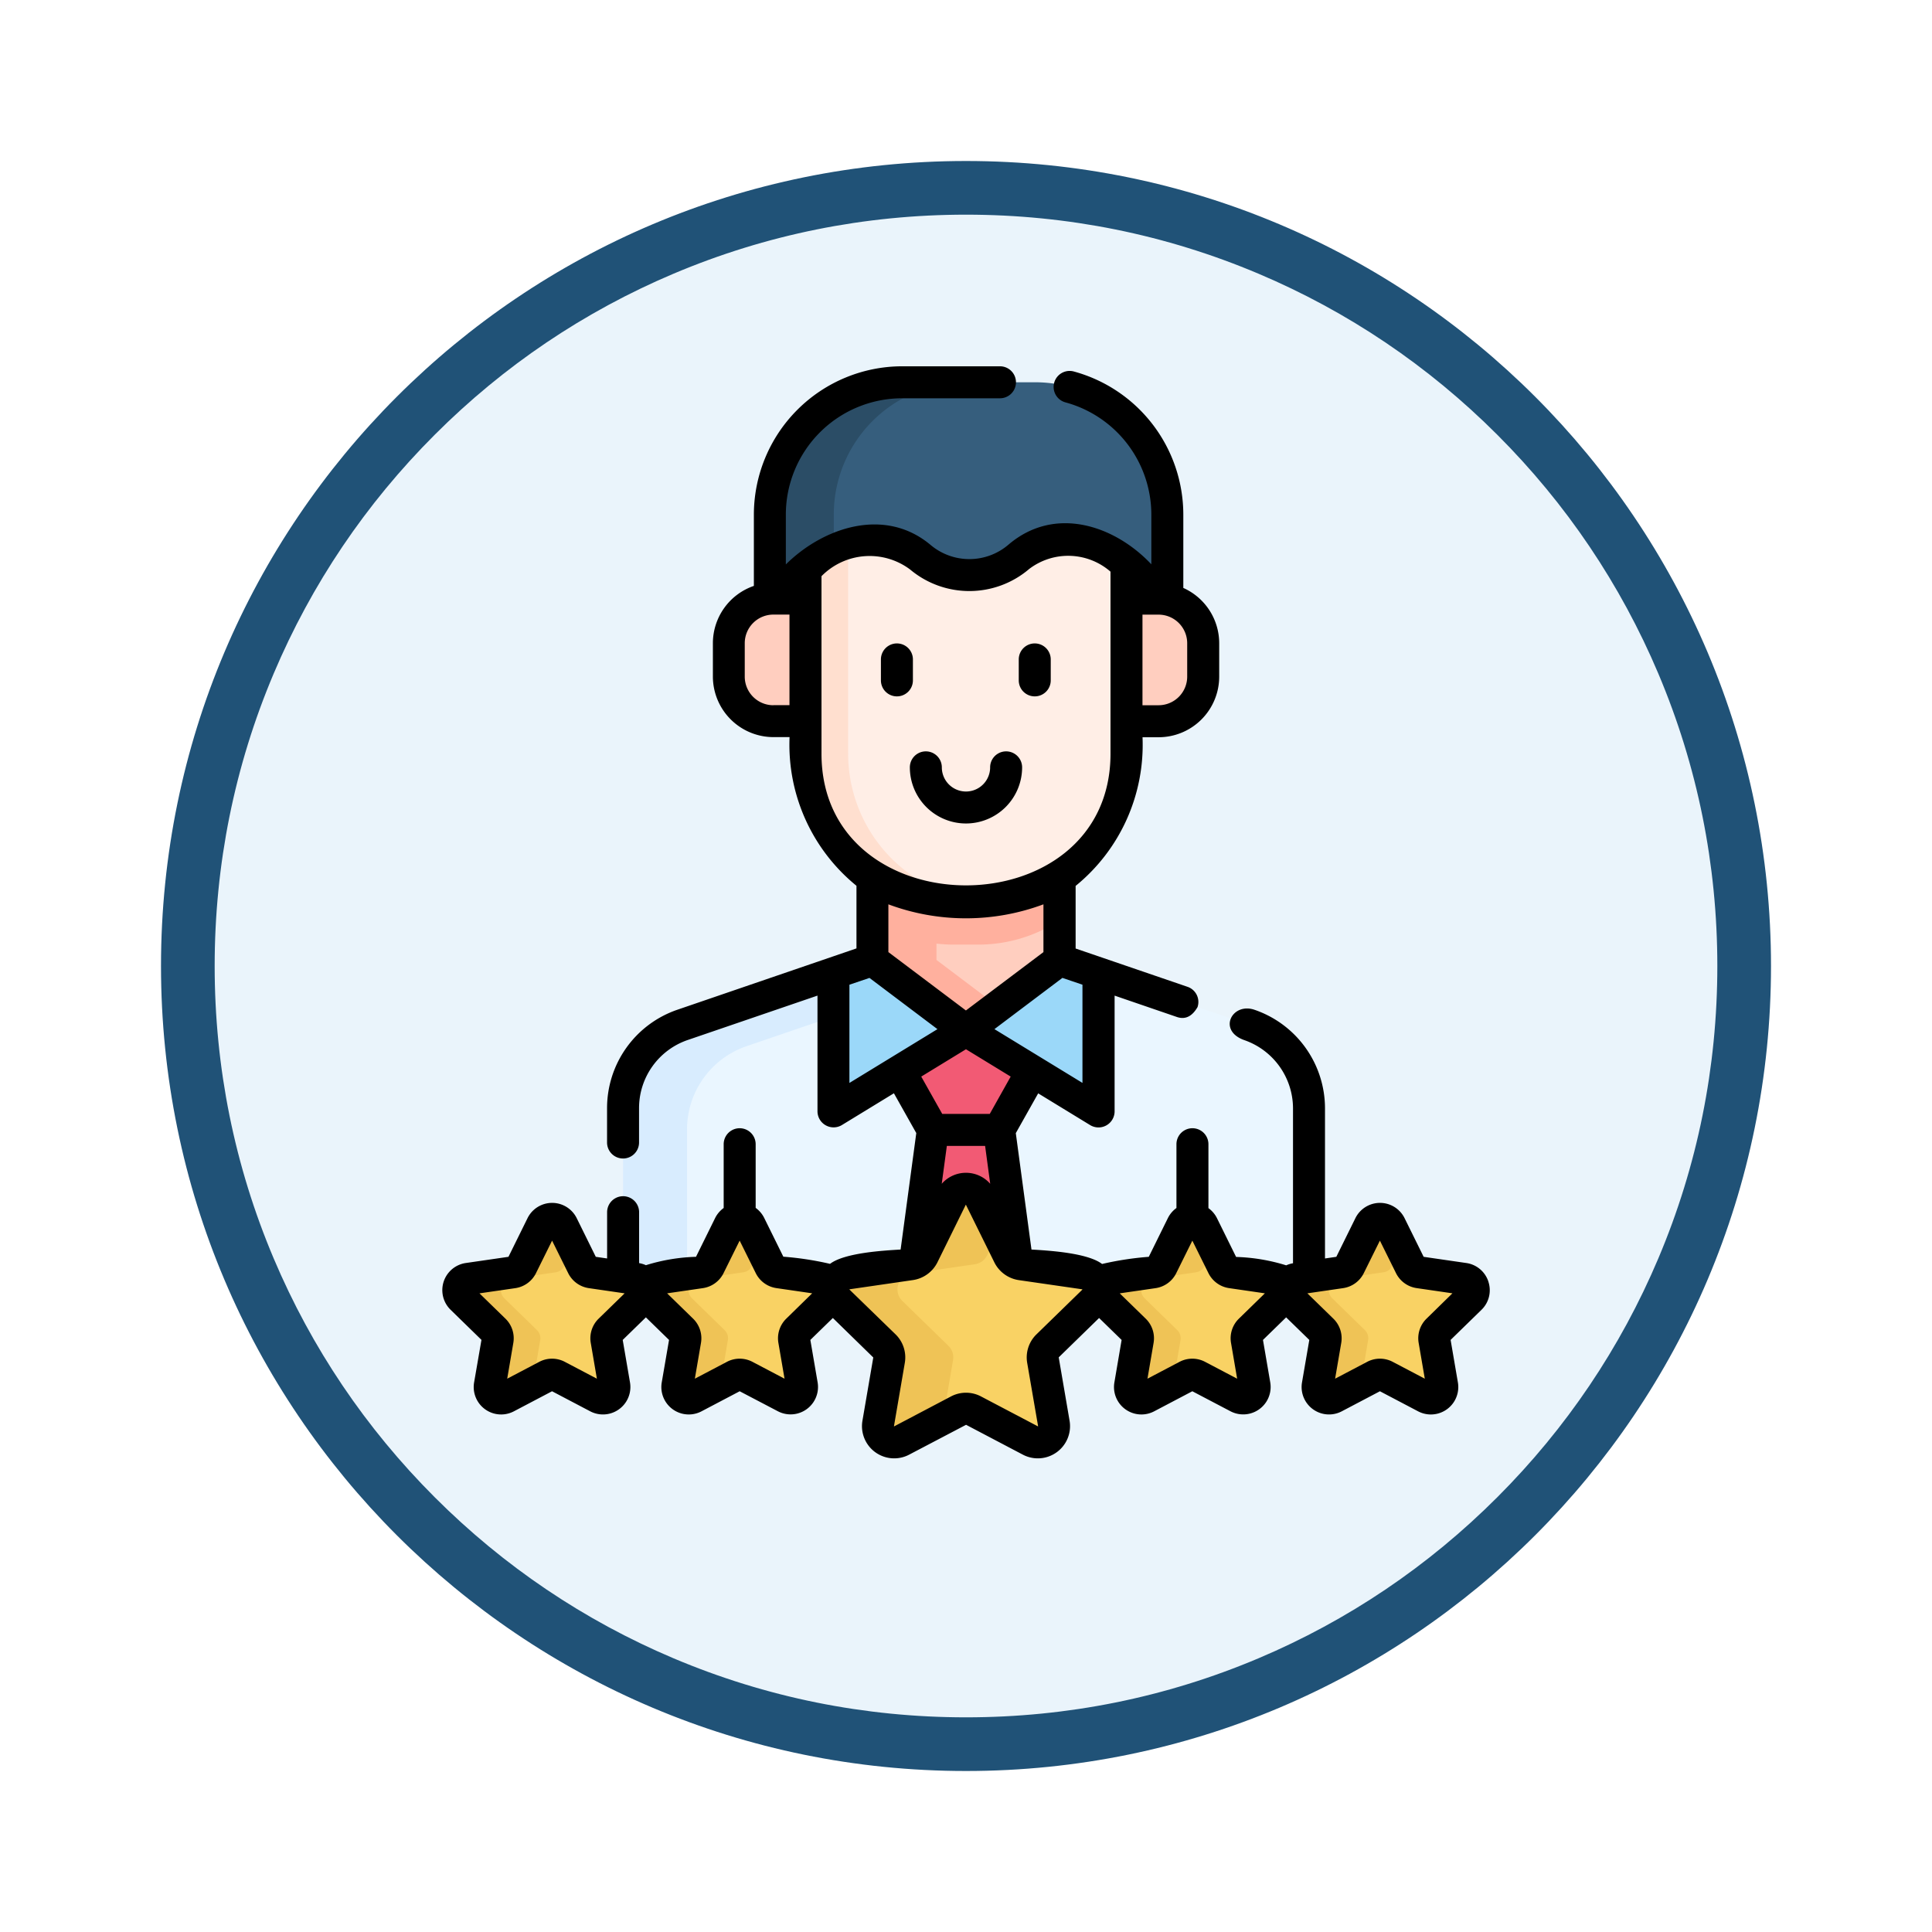 <svg xmlns="http://www.w3.org/2000/svg" xmlns:xlink="http://www.w3.org/1999/xlink" width="108" height="108" viewBox="0 0 108 108">
  <defs>
    <filter id="Trazado_904820" x="0" y="0" width="108" height="108" filterUnits="userSpaceOnUse">
      <feOffset dy="3" input="SourceAlpha"/>
      <feGaussianBlur stdDeviation="3" result="blur"/>
      <feFlood flood-opacity="0.161"/>
      <feComposite operator="in" in2="blur"/>
      <feComposite in="SourceGraphic"/>
    </filter>
  </defs>
  <g id="Grupo_1219672" data-name="Grupo 1219672" transform="translate(-169.5 -3101)">
    <g id="Grupo_1203188" data-name="Grupo 1203188" transform="translate(-26.977 2779.248)">
      <g id="Grupo_1177315" data-name="Grupo 1177315" transform="translate(205.477 327.752)">
        <g id="Grupo_1173585" data-name="Grupo 1173585" transform="translate(0 0)">
          <g id="Grupo_1173428" data-name="Grupo 1173428">
            <g id="Grupo_1171958" data-name="Grupo 1171958">
              <g id="Grupo_1167341" data-name="Grupo 1167341">
                <g id="Grupo_1166792" data-name="Grupo 1166792">
                  <g transform="matrix(1, 0, 0, 1, -9, -6)" filter="url(#Trazado_904820)">
                    <g id="Trazado_904820-2" data-name="Trazado 904820" transform="translate(9 6)" fill="#eaf4fb">
                      <path d="M 45 88.5 C 39.127 88.5 33.43 87.35 28.068 85.082 C 22.889 82.891 18.236 79.755 14.241 75.759 C 10.245 71.764 7.109 67.111 4.918 61.932 C 2.65 56.57 1.5 50.873 1.5 45 C 1.5 39.127 2.65 33.43 4.918 28.068 C 7.109 22.889 10.245 18.236 14.241 14.241 C 18.236 10.245 22.889 7.109 28.068 4.918 C 33.43 2.65 39.127 1.5 45 1.5 C 50.873 1.5 56.57 2.65 61.932 4.918 C 67.111 7.109 71.764 10.245 75.759 14.241 C 79.755 18.236 82.891 22.889 85.082 28.068 C 87.35 33.43 88.5 39.127 88.5 45 C 88.5 50.873 87.35 56.57 85.082 61.932 C 82.891 67.111 79.755 71.764 75.759 75.759 C 71.764 79.755 67.111 82.891 61.932 85.082 C 56.57 87.35 50.873 88.5 45 88.5 Z" stroke="none"/>
                      <path d="M 45 3 C 39.329 3 33.829 4.11 28.653 6.299 C 23.652 8.415 19.16 11.443 15.302 15.302 C 11.443 19.16 8.415 23.652 6.299 28.653 C 4.11 33.829 3 39.329 3 45 C 3 50.671 4.11 56.171 6.299 61.347 C 8.415 66.348 11.443 70.84 15.302 74.698 C 19.16 78.557 23.652 81.585 28.653 83.701 C 33.829 85.89 39.329 87 45 87 C 50.671 87 56.171 85.89 61.347 83.701 C 66.348 81.585 70.84 78.557 74.698 74.698 C 78.557 70.84 81.585 66.348 83.701 61.347 C 85.89 56.171 87 50.671 87 45 C 87 39.329 85.89 33.829 83.701 28.653 C 81.585 23.652 78.557 19.16 74.698 15.302 C 70.84 11.443 66.348 8.415 61.347 6.299 C 56.171 4.11 50.671 3 45 3 M 45 -7.62939453125e-06 C 69.853 -7.62939453125e-06 90 20.147 90 45 C 90 69.853 69.853 90 45 90 C 20.147 90 -7.62939453125e-06 69.853 -7.62939453125e-06 45 C -7.62939453125e-06 20.147 20.147 -7.62939453125e-06 45 -7.62939453125e-06 Z" stroke="none" fill="#205277"/>
                    </g>
                  </g>
                </g>
              </g>
            </g>
          </g>
        </g>
      </g>
    </g>
    <g id="clasificacion" transform="translate(183.783 3121.477)">
      <path id="Trazado_1043244" data-name="Trazado 1043244" d="M133.551,286.593v10.318H95.209V286.593a4.918,4.918,0,0,1,3.325-4.654l8.439-2.885,2.176-.744h10.459l.008,0,2.17.743,8.439,2.885A4.918,4.918,0,0,1,133.551,286.593Z" transform="translate(-74.663 -245.126)" fill="#eaf6ff"/>
      <path id="Trazado_1043245" data-name="Trazado 1043245" d="M98.786,287.786a4.918,4.918,0,0,1,3.325-4.654l8.439-2.885,2.176-.744h10.368l-1.308-.447-2.17-.743-.008,0H109.15l-2.176.744-8.439,2.885a4.918,4.918,0,0,0-3.325,4.654v10.318h3.577Z" transform="translate(-74.663 -245.126)" fill="#d8ecfe"/>
      <path id="Trazado_1043246" data-name="Trazado 1043246" d="M222.583,240.159v4.555l-5.232,3.939-5.232-3.944v-4.55Z" transform="translate(-177.634 -211.524)" fill="#ffcebf"/>
      <path id="Trazado_1043247" data-name="Trazado 1043247" d="M215.7,244.709V240.16h-3.577v4.549l5.231,3.945,1.79-1.348Z" transform="translate(-177.634 -211.525)" fill="#ffb09e"/>
      <path id="Trazado_1043248" data-name="Trazado 1043248" d="M263.406,279.072V286.8L256,282.272l5.237-3.943Z" transform="translate(-216.282 -245.143)" fill="#9bd8f9"/>
      <path id="Trazado_1043249" data-name="Trazado 1043249" d="M201.286,282.263l-7.407,4.526v-7.726l2.176-.744Z" transform="translate(-161.569 -245.135)" fill="#9bd8f9"/>
      <path id="Trazado_1043250" data-name="Trazado 1043250" d="M222.583,240.159v2.332a8.239,8.239,0,0,1-4.548,1.359h-1.369a8.239,8.239,0,0,1-4.548-1.359v-2.332Z" transform="translate(-177.634 -211.524)" fill="#ffb09e"/>
      <path id="Trazado_1043251" data-name="Trazado 1043251" d="M180.751,71.553V82.44a8.287,8.287,0,0,0,8.287,8.287h1.37a8.287,8.287,0,0,0,8.287-8.287V71.553a2.538,2.538,0,0,0-2.538-2.538H183.289A2.538,2.538,0,0,0,180.751,71.553Z" transform="translate(-150.006 -60.786)" fill="#ffeee6"/>
      <path id="Trazado_1043252" data-name="Trazado 1043252" d="M190.913,89.783c-.168.011-.337.015-.508.015h-1.369a8.287,8.287,0,0,1-8.288-8.287V70.625c0-2.488,3.083-2.929,4.923-2.538a2.538,2.538,0,0,0-2.538,2.538V81.512A8.286,8.286,0,0,0,190.913,89.783Z" transform="translate(-150.004 -59.858)" fill="#ffdfcf"/>
      <path id="Trazado_1043253" data-name="Trazado 1043253" d="M331.247,108.927h1.8a2.492,2.492,0,0,1,2.492,2.492v1.867a2.492,2.492,0,0,1-2.492,2.492h-1.8Z" transform="translate(-282.558 -95.939)" fill="#ffcebf"/>
      <path id="Trazado_1043254" data-name="Trazado 1043254" d="M228.641,311.4l-3.7,2.262,1.852,3.293h3.7l1.852-3.293Z" transform="translate(-188.924 -274.276)" fill="#f25a74"/>
      <path id="Trazado_1043255" data-name="Trazado 1043255" d="M226.789,358l-1.852,13.764h7.407L230.492,358Z" transform="translate(-188.924 -315.313)" fill="#f25a74"/>
      <path id="Trazado_1043256" data-name="Trazado 1043256" d="M149.08,108.927h-1.8a2.492,2.492,0,0,0-2.492,2.492v1.867a2.492,2.492,0,0,0,2.492,2.492h1.8Z" transform="translate(-118.335 -95.939)" fill="#ffcebf"/>
      <g id="Grupo_1219660" data-name="Grupo 1219660" transform="translate(32.31 45.975)">
        <path id="Trazado_1043257" data-name="Trazado 1043257" d="M202.1,386.1l1.59,3.221a.9.9,0,0,0,.68.494l3.555.517a.9.9,0,0,1,.5,1.539l-2.572,2.507a.9.9,0,0,0-.26.8l.607,3.541a.9.9,0,0,1-1.309.951l-3.18-1.672a.9.9,0,0,0-.84,0l-3.18,1.672a.9.9,0,0,1-1.309-.951l.607-3.541a.9.9,0,0,0-.26-.8l-2.572-2.507a.9.9,0,0,1,.5-1.539l3.555-.517a.9.9,0,0,0,.68-.494l1.59-3.221A.9.9,0,0,1,202.1,386.1Z" transform="translate(-193.879 -385.592)" fill="#f9d264"/>
      </g>
      <g id="Grupo_1219661" data-name="Grupo 1219661" transform="translate(32.31 45.975)">
        <path id="Trazado_1043258" data-name="Trazado 1043258" d="M203.072,388.082l-.61,1.238a.9.9,0,0,1-.68.494l-3.554.516a.9.9,0,0,0-.5,1.539l2.573,2.507a.9.9,0,0,1,.259.8L200,398.45l-2.313,1.216a.9.9,0,0,1-1.309-.951l.607-3.54a.9.9,0,0,0-.259-.8l-2.573-2.507a.9.9,0,0,1,.5-1.539l3.554-.516a.9.9,0,0,0,.68-.494l1.589-3.222a.9.9,0,0,1,1.619,0Z" transform="translate(-193.877 -385.595)" fill="#efc356"/>
      </g>
      <g id="Grupo_1219662" data-name="Grupo 1219662" transform="translate(21.822 47.659)">
        <path id="Trazado_1043259" data-name="Trazado 1043259" d="M111.727,400.072l1.126,2.281a.639.639,0,0,0,.481.349l2.517.366a.639.639,0,0,1,.354,1.09l-1.821,1.775a.639.639,0,0,0-.184.566l.43,2.507a.639.639,0,0,1-.927.674l-2.251-1.184a.639.639,0,0,0-.595,0l-2.251,1.184a.639.639,0,0,1-.927-.674l.43-2.507a.639.639,0,0,0-.184-.566l-1.821-1.775a.639.639,0,0,1,.354-1.09l2.517-.366a.639.639,0,0,0,.481-.349l1.126-2.281A.639.639,0,0,1,111.727,400.072Z" transform="translate(-105.91 -399.716)" fill="#f9d264"/>
      </g>
      <g id="Grupo_1219663" data-name="Grupo 1219663" transform="translate(21.821 47.659)">
        <path id="Trazado_1043260" data-name="Trazado 1043260" d="M112.344,401.326l-.507,1.025a.638.638,0,0,1-.482.349l-2.517.366a.639.639,0,0,0-.354,1.09l1.822,1.775a.639.639,0,0,1,.184.565l-.413,2.406-1.475.775a.64.64,0,0,1-.928-.674l.43-2.507a.639.639,0,0,0-.184-.565l-1.822-1.775a.639.639,0,0,1,.354-1.09l2.517-.366a.638.638,0,0,0,.482-.349l1.126-2.281a.639.639,0,0,1,1.146,0Z" transform="translate(-105.906 -399.715)" fill="#efc356"/>
      </g>
      <g id="Grupo_1219664" data-name="Grupo 1219664" transform="translate(11.333 47.659)">
        <path id="Trazado_1043261" data-name="Trazado 1043261" d="M23.759,400.072l1.126,2.281a.639.639,0,0,0,.481.349l2.517.366a.639.639,0,0,1,.354,1.09l-1.821,1.775a.639.639,0,0,0-.184.566l.43,2.507a.639.639,0,0,1-.927.674L23.484,408.5a.639.639,0,0,0-.595,0l-2.251,1.184a.639.639,0,0,1-.927-.674l.43-2.507a.639.639,0,0,0-.184-.566l-1.821-1.775a.639.639,0,0,1,.354-1.09l2.517-.366a.639.639,0,0,0,.481-.349l1.126-2.281A.639.639,0,0,1,23.759,400.072Z" transform="translate(-17.942 -399.716)" fill="#f9d264"/>
      </g>
      <g id="Grupo_1219665" data-name="Grupo 1219665" transform="translate(11.332 47.659)">
        <path id="Trazado_1043262" data-name="Trazado 1043262" d="M24.374,401.326l-.507,1.025a.638.638,0,0,1-.482.349l-2.517.366a.639.639,0,0,0-.354,1.09l1.822,1.775a.639.639,0,0,1,.184.565l-.413,2.406-1.475.775A.64.64,0,0,1,19.7,409l.43-2.507a.639.639,0,0,0-.184-.565l-1.822-1.775a.639.639,0,0,1,.354-1.09L21,402.7a.638.638,0,0,0,.482-.349l1.126-2.281a.639.639,0,0,1,1.146,0Z" transform="translate(-17.936 -399.715)" fill="#efc356"/>
      </g>
      <g id="Grupo_1219666" data-name="Grupo 1219666" transform="translate(57.613 47.659)">
        <path id="Trazado_1043263" data-name="Trazado 1043263" d="M411.91,400.072l1.126,2.281a.639.639,0,0,0,.481.349l2.517.366a.639.639,0,0,1,.354,1.09l-1.821,1.775a.639.639,0,0,0-.184.566l.43,2.507a.639.639,0,0,1-.927.674l-2.251-1.184a.639.639,0,0,0-.595,0l-2.251,1.184a.639.639,0,0,1-.927-.674l.43-2.507a.639.639,0,0,0-.184-.566l-1.821-1.775a.639.639,0,0,1,.354-1.09l2.517-.366a.639.639,0,0,0,.481-.349l1.126-2.281A.639.639,0,0,1,411.91,400.072Z" transform="translate(-406.093 -399.716)" fill="#f9d264"/>
      </g>
      <g id="Grupo_1219667" data-name="Grupo 1219667" transform="translate(57.613 47.659)">
        <path id="Trazado_1043264" data-name="Trazado 1043264" d="M411.91,400.072l1.126,2.281a.639.639,0,0,0,.481.349l2.517.366a.639.639,0,0,1,.354,1.09l-1.821,1.775a.639.639,0,0,0-.184.566l.43,2.507a.639.639,0,0,1-.927.674l-2.251-1.184a.639.639,0,0,0-.595,0l-2.251,1.184a.639.639,0,0,1-.927-.674l.43-2.507a.639.639,0,0,0-.184-.566l-1.821-1.775a.639.639,0,0,1,.354-1.09l2.517-.366a.639.639,0,0,0,.481-.349l1.126-2.281A.639.639,0,0,1,411.91,400.072Z" transform="translate(-406.093 -399.716)" fill="#f9d264"/>
      </g>
      <g id="Grupo_1219668" data-name="Grupo 1219668" transform="translate(57.612 47.659)">
        <path id="Trazado_1043265" data-name="Trazado 1043265" d="M412.527,401.325h0l-.507,1.025a.638.638,0,0,1-.48.349l-2.517.366a.638.638,0,0,0-.354,1.09l1.821,1.775a.639.639,0,0,1,.184.565l-.411,2.4-1.476.776a.639.639,0,0,1-.926-.674l.429-2.507a.639.639,0,0,0-.184-.565l-1.821-1.775a.638.638,0,0,1,.354-1.09l2.517-.366a.638.638,0,0,0,.48-.349l1.126-2.281a.639.639,0,0,1,1.146,0Z" transform="translate(-406.09 -399.715)" fill="#efc356"/>
      </g>
      <g id="Grupo_1219669" data-name="Grupo 1219669" transform="translate(47.124 47.659)">
        <path id="Trazado_1043266" data-name="Trazado 1043266" d="M323.941,400.072l1.126,2.281a.639.639,0,0,0,.481.349l2.517.366a.639.639,0,0,1,.354,1.09l-1.821,1.775a.639.639,0,0,0-.184.566l.43,2.507a.639.639,0,0,1-.927.674l-2.251-1.184a.639.639,0,0,0-.595,0l-2.251,1.184a.639.639,0,0,1-.927-.674l.43-2.507a.639.639,0,0,0-.184-.566l-1.821-1.775a.639.639,0,0,1,.354-1.09l2.517-.366a.639.639,0,0,0,.481-.349l1.126-2.281A.639.639,0,0,1,323.941,400.072Z" transform="translate(-318.124 -399.716)" fill="#f9d264"/>
      </g>
      <g id="Grupo_1219670" data-name="Grupo 1219670" transform="translate(47.124 47.659)">
        <path id="Trazado_1043267" data-name="Trazado 1043267" d="M324.561,401.326l-.507,1.025a.638.638,0,0,1-.48.349l-2.517.366a.639.639,0,0,0-.354,1.09l1.821,1.775a.639.639,0,0,1,.184.565l-.411,2.4-1.476.776a.639.639,0,0,1-.926-.674l.429-2.507a.639.639,0,0,0-.184-.565l-1.821-1.775a.639.639,0,0,1,.354-1.09l2.517-.366a.638.638,0,0,0,.48-.349l1.126-2.281a.639.639,0,0,1,1.146,0Z" transform="translate(-318.124 -399.715)" fill="#efc356"/>
      </g>
      <path id="Trazado_1043268" data-name="Trazado 1043268" d="M186.229,19.6l-2.794-2.356a4.257,4.257,0,0,0-5.509.017,4.256,4.256,0,0,1-5.5.025,4.3,4.3,0,0,0-5.564-.08L164.007,19.6v-4.7A7.392,7.392,0,0,1,171.4,7.5h7.437a7.392,7.392,0,0,1,7.392,7.392Z" transform="translate(-135.258 -6.608)" fill="#365e7d"/>
      <path id="Trazado_1043269" data-name="Trazado 1043269" d="M174.978,7.5a7.393,7.393,0,0,0-7.392,7.392v1.819a4.1,4.1,0,0,0-.721.488l-2.856,2.394v-4.7A7.393,7.393,0,0,1,171.4,7.5Z" transform="translate(-135.26 -6.606)" fill="#2b4d66"/>
      <g id="Grupo_1219671" data-name="Grupo 1219671" transform="translate(10.438)">
        <path id="Trazado_1043270" data-name="Trazado 1043270" d="M217.01,132.866a.894.894,0,0,0,.894-.894V130.8a.894.894,0,0,0-1.788,0v1.174A.894.894,0,0,0,217.01,132.866Z" transform="translate(-191.593 -114.415)"/>
        <path id="Trazado_1043271" data-name="Trazado 1043271" d="M281.628,132.866a.894.894,0,0,0,.894-.894V130.8a.894.894,0,0,0-1.788,0v1.174A.894.894,0,0,0,281.628,132.866Z" transform="translate(-248.506 -114.415)"/>
        <path id="Trazado_1043272" data-name="Trazado 1043272" d="M232.827,184.562a3.14,3.14,0,0,0,3.137-3.137.894.894,0,1,0-1.788,0,1.348,1.348,0,0,1-2.7,0,.894.894,0,1,0-1.788,0A3.14,3.14,0,0,0,232.827,184.562Z" transform="translate(-203.548 -159.006)"/>
        <path id="Trazado_1043273" data-name="Trazado 1043273" d="M68.92,51.169a1.524,1.524,0,0,0-1.238-1.043L65.3,49.78l-1.066-2.16a1.533,1.533,0,0,0-2.75,0l-1.066,2.16-.633.092v-8.4a5.827,5.827,0,0,0-3.937-5.5c-1.254-.434-2.089,1.159-.572,1.695a4.047,4.047,0,0,1,2.721,3.808v8.665a1.547,1.547,0,0,0-.381.116,10.442,10.442,0,0,0-2.8-.469l-1.066-2.16a1.534,1.534,0,0,0-.481-.569V43.486a.894.894,0,1,0-1.788,0v3.565a1.534,1.534,0,0,0-.481.569l-1.066,2.16a17.385,17.385,0,0,0-2.611.4c-.819-.628-3.022-.752-3.946-.807l-.876-6.507,1.251-2.224,2.912,1.779a.9.9,0,0,0,1.36-.763V35.179l3.5,1.2q.683.22,1.135-.557a.894.894,0,0,0-.557-1.135l-6.257-2.141v-3.5a10.163,10.163,0,0,0,3.74-8.311h.9a3.39,3.39,0,0,0,3.386-3.386V15.48a3.39,3.39,0,0,0-2.006-3.091v-4.1a8.3,8.3,0,0,0-6.122-8,.894.894,0,0,0-.466,1.727,6.507,6.507,0,0,1,4.8,6.274v2.777c-2.049-2.174-5.395-3.31-7.989-1.095a3.363,3.363,0,0,1-4.342.021c-2.563-2.159-6.008-.989-8.1,1.082V8.287a6.505,6.505,0,0,1,6.5-6.5h5.47a.894.894,0,0,0,0-1.788h-5.47a8.3,8.3,0,0,0-8.287,8.287v3.989a3.391,3.391,0,0,0-2.291,3.2v1.867a3.39,3.39,0,0,0,3.386,3.386h.9a10.163,10.163,0,0,0,3.74,8.311v3.5L23.582,35.968a5.813,5.813,0,0,0-3.93,5.5v1.922a.894.894,0,1,0,1.788,0V41.467A4.024,4.024,0,0,1,24.16,37.66l7.255-2.482v6.476a.9.9,0,0,0,1.36.763l2.912-1.779,1.251,2.224-.876,6.511c-.923.055-3.127.176-3.945.8a17.4,17.4,0,0,0-2.611-.4l-1.066-2.16a1.536,1.536,0,0,0-.481-.569V43.486a.894.894,0,1,0-1.788,0V47.05a1.534,1.534,0,0,0-.481.569l-1.066,2.16a10.432,10.432,0,0,0-2.8.469,1.545,1.545,0,0,0-.381-.116V47.286a.894.894,0,1,0-1.788,0v2.586l-.633-.092-1.066-2.16a1.533,1.533,0,0,0-2.75,0l-1.066,2.16-2.384.346a1.533,1.533,0,0,0-.85,2.615l1.725,1.682L12.22,56.8a1.533,1.533,0,0,0,2.225,1.616l2.132-1.121,2.133,1.121A1.533,1.533,0,0,0,20.934,56.8l-.407-2.374,1.295-1.262,1.295,1.262L22.709,56.8a1.533,1.533,0,0,0,2.225,1.616l2.132-1.121L29.2,58.413A1.533,1.533,0,0,0,31.423,56.8l-.407-2.374L32.274,53.2l2.26,2.207-.607,3.541a1.8,1.8,0,0,0,2.607,1.894l3.187-1.672,3.18,1.672a1.8,1.8,0,0,0,2.607-1.894L44.9,55.4l2.257-2.2,1.259,1.227L48.012,56.8a1.533,1.533,0,0,0,2.225,1.616l2.132-1.121L54.5,58.413A1.533,1.533,0,0,0,56.725,56.8l-.407-2.374,1.295-1.262,1.295,1.262L58.5,56.8a1.533,1.533,0,0,0,2.224,1.616l2.132-1.121,2.132,1.121A1.533,1.533,0,0,0,67.214,56.8l-.407-2.375,1.725-1.682a1.524,1.524,0,0,0,.387-1.572ZM41.046,41.79H38.388l-1.173-2.085,2.5-1.528,2.5,1.528Zm-2.4,1.789h2.139l.285,2.118a1.8,1.8,0,0,0-2.709,0Zm5.4-10.833-4.334,3.263-4.334-3.263v-2.67a12.413,12.413,0,0,0,8.668,0v2.67ZM46.23,40.06l-4.924-3.008,3.8-2.864,1.121.38V40.06Zm5.852-22.714a1.6,1.6,0,0,1-1.6,1.6h-.9V13.882h.9a1.6,1.6,0,0,1,1.6,1.6Zm-23.133,1.6a1.6,1.6,0,0,1-1.6-1.6V15.479a1.6,1.6,0,0,1,1.6-1.6h.9v5.062h-.9Zm2.69,2.71V11.732a3.772,3.772,0,0,1,4.956-.372,5.151,5.151,0,0,0,6.654-.031,3.6,3.6,0,0,1,4.546.15V21.654c0,9.816-16.156,9.816-16.156,0ZM33.2,34.569l1.121-.38,3.8,2.864L33.2,40.06V34.569ZM19.182,53.236a1.533,1.533,0,0,0-.441,1.357l.342,2-1.793-.943a1.534,1.534,0,0,0-1.427,0l-1.793.943.342-2a1.532,1.532,0,0,0-.441-1.357l-1.451-1.414,2.005-.291a1.533,1.533,0,0,0,1.154-.839l.9-1.817.9,1.817a1.533,1.533,0,0,0,1.155.839l2,.291Zm10.489,0a1.532,1.532,0,0,0-.441,1.357l.343,2-1.794-.943a1.534,1.534,0,0,0-1.427,0l-1.793.943.343-2a1.533,1.533,0,0,0-.441-1.357L23.01,51.821l2-.291a1.533,1.533,0,0,0,1.154-.839l.9-1.817.9,1.817a1.533,1.533,0,0,0,1.154.838l2,.291Zm16.555-1.627-2.572,2.507a1.8,1.8,0,0,0-.517,1.59l.61,3.543a.015.015,0,0,1-.014.006l-3.18-1.672a1.8,1.8,0,0,0-1.672,0L35.7,59.258s-.011-.006-.01-.012l.607-3.541a1.8,1.8,0,0,0-.517-1.59L33.2,51.608s0-.012.008-.013l3.555-.517a1.826,1.826,0,0,0,1.353-.983l1.589-3.225s.012,0,.011,0l0,.007,1.59,3.221a1.825,1.825,0,0,0,1.353.983l3.558.515a.014.014,0,0,1,0,.015Zm8.747,1.627a1.533,1.533,0,0,0-.441,1.357l.342,2-1.793-.943a1.534,1.534,0,0,0-1.427,0l-1.793.943.342-2a1.532,1.532,0,0,0-.441-1.357l-1.451-1.414,2.005-.291a1.533,1.533,0,0,0,1.154-.839l.9-1.817.9,1.817a1.533,1.533,0,0,0,1.154.838l2,.291Zm10.489,0a1.532,1.532,0,0,0-.441,1.357l.343,2-1.794-.943a1.534,1.534,0,0,0-1.427,0l-1.793.943.343-2a1.533,1.533,0,0,0-.441-1.357L58.8,51.821l2-.291a1.533,1.533,0,0,0,1.154-.839l.9-1.817.9,1.817a1.533,1.533,0,0,0,1.154.838l2,.291Z" transform="translate(-10.438)"/>
      </g>
    </g>
  </g>
</svg>
